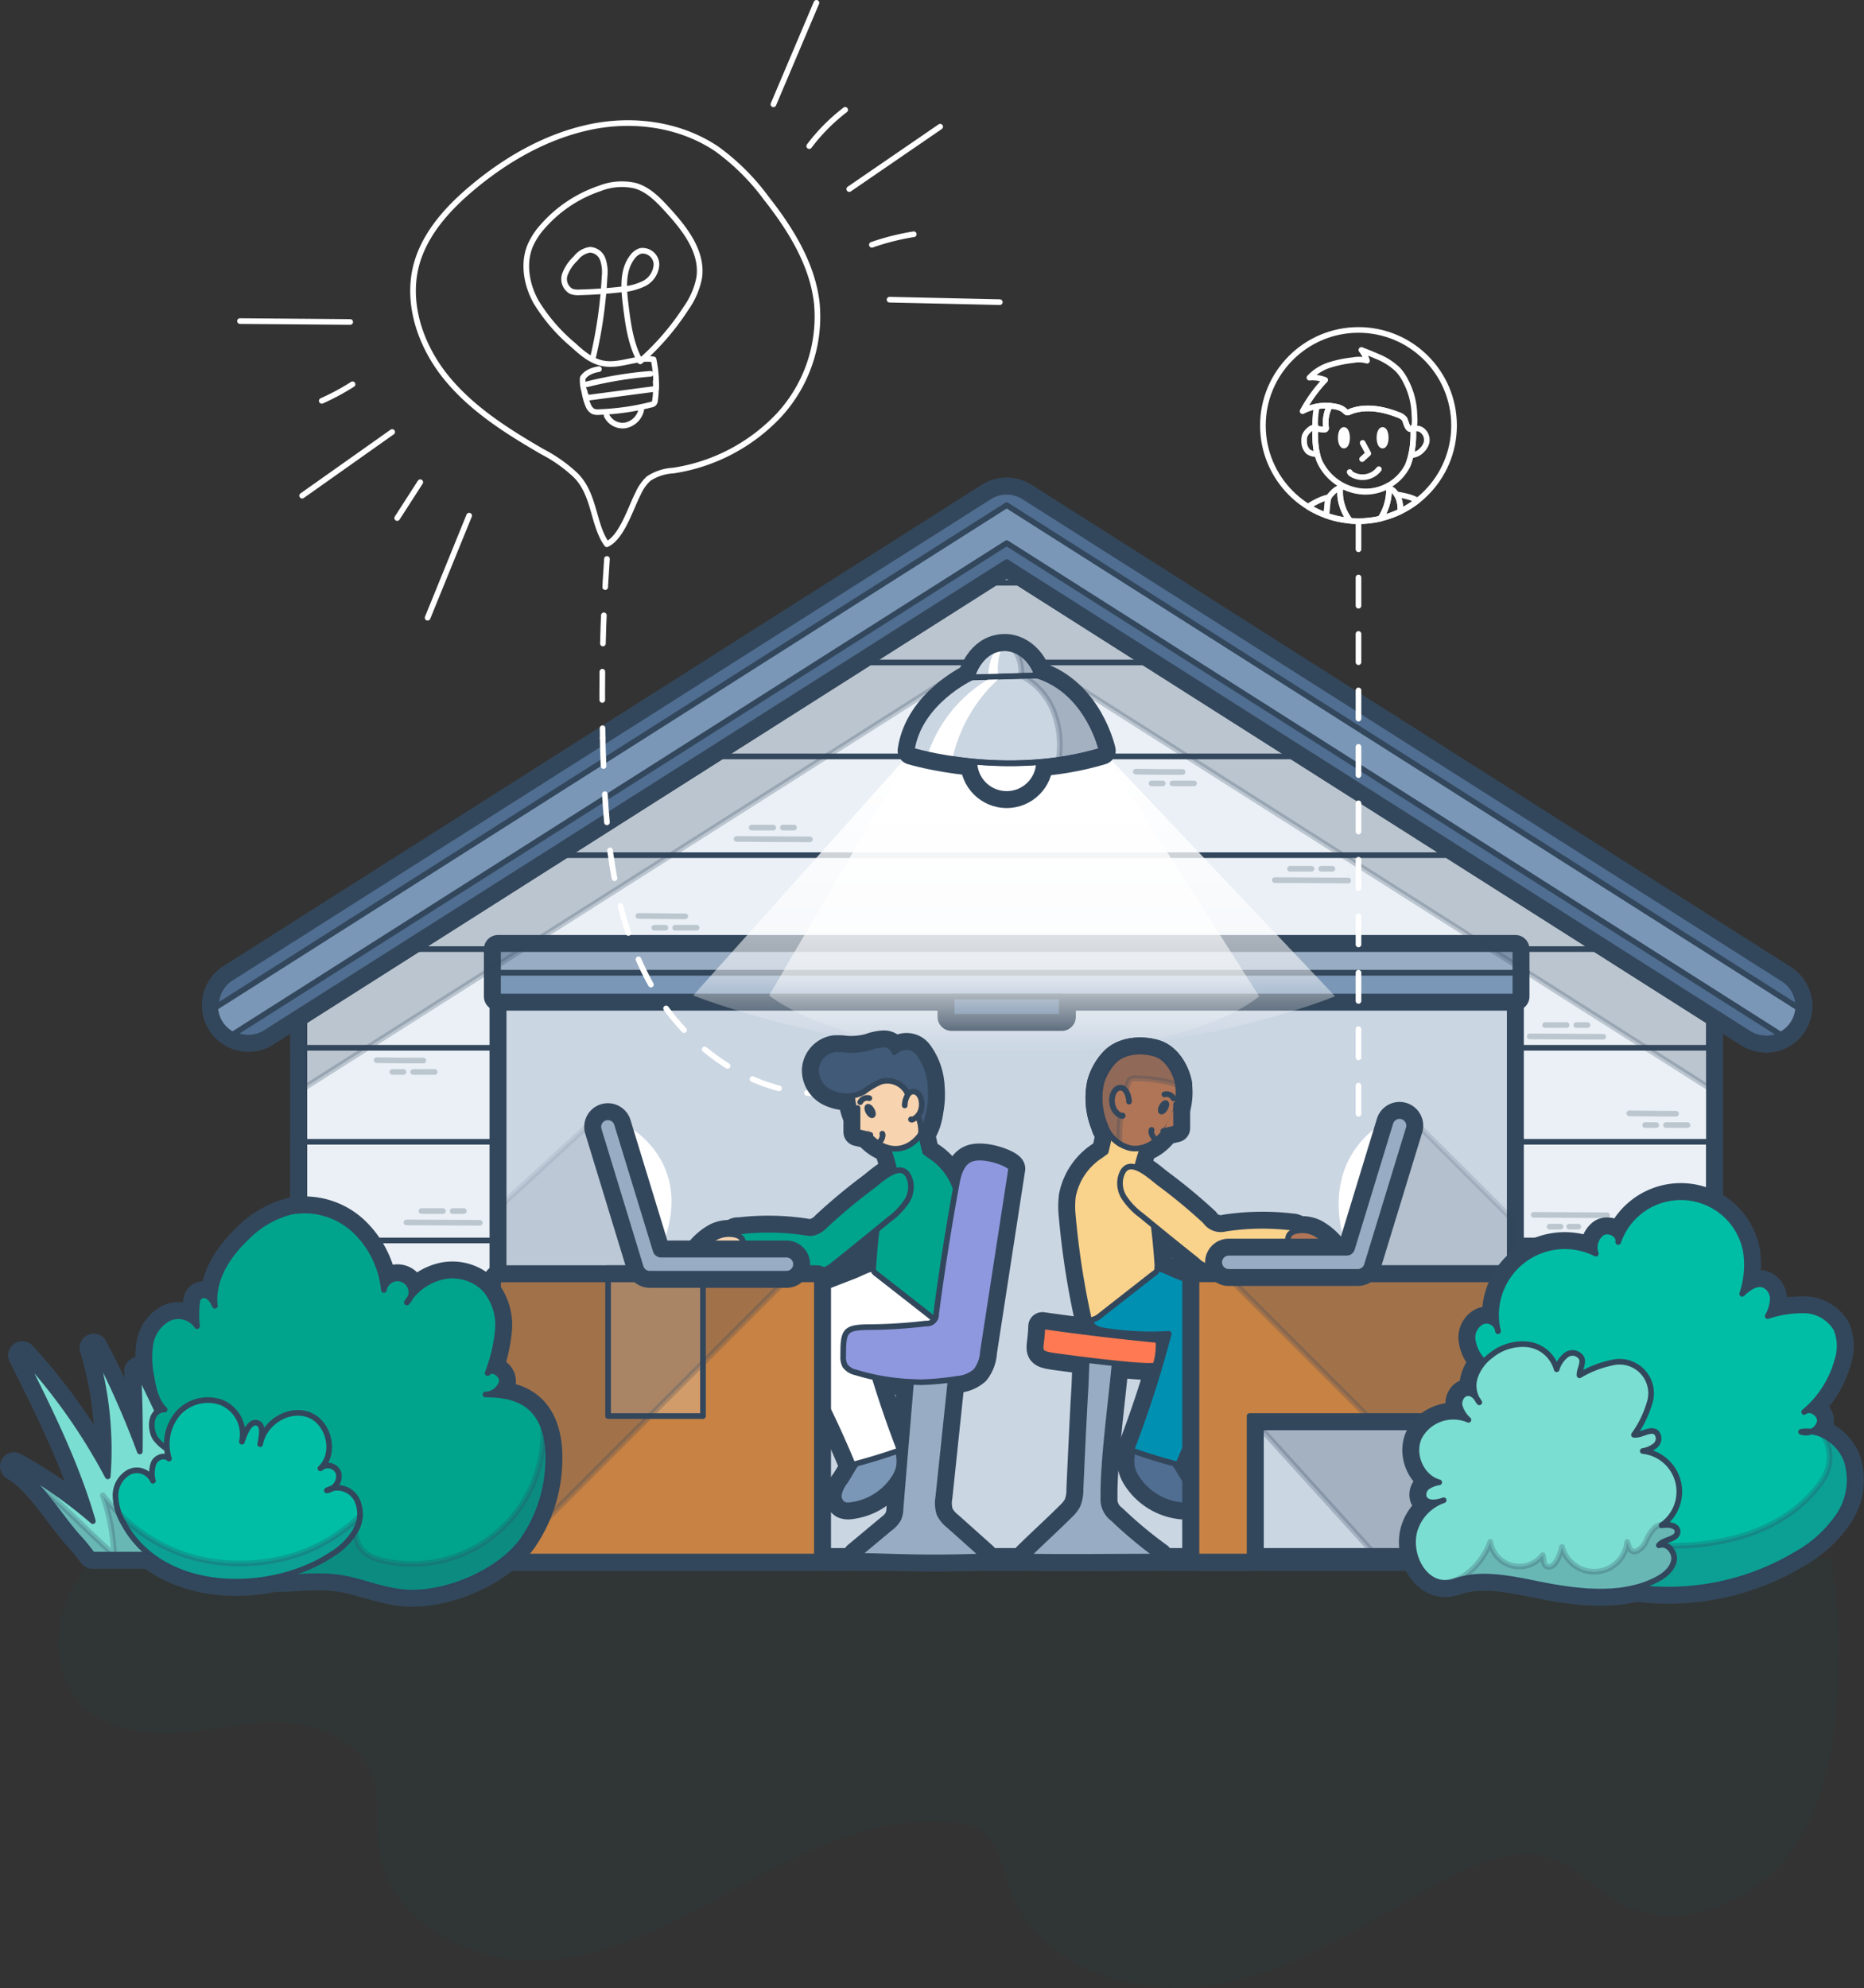 <svg xmlns="http://www.w3.org/2000/svg" xmlns:xlink="http://www.w3.org/1999/xlink" viewBox="0 0 330.2 352.15"><rect x="0" y="0" width="330.2" height="352.15" fill="#333333" stroke="none"/><defs><style>.cls-1{fill:#005b4c;opacity:0.07;}.cls-10,.cls-15,.cls-16,.cls-17,.cls-2,.cls-5{fill:none;}.cls-12,.cls-13,.cls-18,.cls-19,.cls-2,.cls-20,.cls-21,.cls-22,.cls-23,.cls-24,.cls-25,.cls-26,.cls-27,.cls-28,.cls-29,.cls-3,.cls-30,.cls-31,.cls-32,.cls-4,.cls-5,.cls-6,.cls-7,.cls-8,.cls-9{stroke:#33475c;}.cls-10,.cls-12,.cls-13,.cls-16,.cls-17,.cls-18,.cls-19,.cls-2,.cls-20,.cls-21,.cls-22,.cls-23,.cls-24,.cls-25,.cls-26,.cls-27,.cls-28,.cls-29,.cls-3,.cls-30,.cls-31,.cls-32,.cls-33,.cls-4,.cls-5,.cls-6,.cls-7,.cls-8,.cls-9{stroke-linecap:round;stroke-linejoin:round;}.cls-2{stroke-width:5px;}.cls-3{fill:#eaf0f6;}.cls-13,.cls-4{fill:#cbd6e3;}.cls-25,.cls-4{stroke-width:3px;}.cls-25,.cls-6{fill:#98acc3;}.cls-7{fill:#7b97b7;}.cls-8{fill:#506e91;}.cls-24,.cls-32,.cls-9{fill:#33475c;}.cls-9{opacity:0.25;}.cls-10{stroke:#bcc6cf;}.cls-11{fill:url(#linear-gradient);}.cls-12,.cls-14,.cls-33{fill:#fff;}.cls-16,.cls-17,.cls-33{stroke:#fff;}.cls-17{stroke-dasharray:5 5;}.cls-18{fill:#00a48d;}.cls-19{fill:#f7d3af;}.cls-20{fill:#8e98df;}.cls-21{fill:#415a77;}.cls-22{fill:#c78244;}.cls-23{fill:#d29b6a;}.cls-24{opacity:0.1;}.cls-26{fill:#7bded2;}.cls-27{fill:#00bea5;}.cls-28{fill:#ff7a53;}.cls-29{fill:#0091b2;}.cls-30{fill:#f9d28c;}.cls-31{fill:#b07557;}.cls-32{opacity:0.15;}</style><linearGradient id="linear-gradient" x1="179.65" y1="186.6" x2="179.65" y2="133.73" gradientUnits="userSpaceOnUse"><stop offset="0" stop-color="#fff" stop-opacity="0"/><stop offset="0.04" stop-color="#fff" stop-opacity="0.04"/><stop offset="0.09" stop-color="#fff" stop-opacity="0.14"/><stop offset="0.17" stop-color="#fff" stop-opacity="0.3"/><stop offset="0.25" stop-color="#fff" stop-opacity="0.5"/><stop offset="0.47" stop-color="#fff" stop-opacity="0.63"/><stop offset="0.95" stop-color="#fff" stop-opacity="0.96"/><stop offset="0.99" stop-color="#fff"/></linearGradient></defs><title>Asset 4</title><g id="Layer_2" data-name="Layer 2"><g id="Artwork"><path id="Garage_Shadow" data-name="Garage Shadow" class="cls-1" d="M275.67,329.44c4.1,1.64,7.09,5.22,10.9,7.45,10.31,6,24.37.3,31.14-9.55s7.91-22.44,8-34.39A87.49,87.49,0,0,0,324.34,276h-308a31.23,31.23,0,0,0-4.79,8.09c-1.93,5.67-1.69,12.45,2.14,17.05,4.13,4.95,11.26,6.2,17.69,5.79s12.79-2.14,19.23-1.78S63.92,308.71,66,314.8c1.34,3.84.52,8.07,1,12.11,1.46,12.89,15.89,21,28.84,20.36s24.67-7.4,36.05-13.61,23.8-12.17,36.7-10.89a10.9,10.9,0,0,1,5.28,1.61c3.11,2.17,3.68,6.43,4.92,10,4.79,13.86,22.13,19.71,36.59,17.18s27-11.11,39.84-18.17C261.53,330,269,326.77,275.67,329.44Z"/><polygon class="cls-2" points="302.73 275.7 53.92 275.7 53.92 171.47 177.65 92.79 302.73 172.14 302.73 275.7"/><rect class="cls-2" x="88.22" y="168.11" width="180.22" height="107.59"/><polygon class="cls-2" points="216.98 117.34 142.35 117.34 164.09 103.22 193.8 103.22 216.98 117.34"/><polygon class="cls-2" points="272.36 151.47 84.29 151.47 112.88 133.98 244.34 133.98 272.36 151.47"/><rect class="cls-2" x="53.92" y="168.11" width="34.3" height="17.48"/><rect class="cls-2" x="268.44" y="202.24" width="34.3" height="17.48"/><rect class="cls-2" x="268.44" y="236.36" width="34.3" height="17.48"/><polygon class="cls-2" points="303.18 276.04 268.5 276.04 268.44 270.49 303.12 270.49 303.18 276.04"/><rect class="cls-2" x="268.44" y="168.11" width="34.3" height="17.48"/><rect class="cls-2" x="53.92" y="202.24" width="34.3" height="17.48"/><rect class="cls-2" x="53.92" y="236.36" width="34.3" height="17.48"/><polygon class="cls-2" points="88.22 276.04 53.98 276.04 53.92 270.49 88.15 270.49 88.22 276.04"/><polygon class="cls-3" points="302.73 275.7 53.92 275.7 53.92 171.47 177.65 92.79 302.73 172.14 302.73 275.7"/><rect class="cls-4" x="88.22" y="168.11" width="180.22" height="107.59"/><polygon class="cls-5" points="216.98 117.34 142.35 117.34 164.09 103.22 193.8 103.22 216.98 117.34"/><polygon class="cls-5" points="272.36 151.47 84.29 151.47 112.88 133.98 244.34 133.98 272.36 151.47"/><rect class="cls-5" x="53.92" y="168.11" width="34.3" height="17.48"/><rect class="cls-5" x="268.44" y="202.24" width="34.3" height="17.48"/><rect class="cls-5" x="268.44" y="236.36" width="34.3" height="17.48"/><polygon class="cls-5" points="303.18 276.04 268.5 276.04 268.44 270.49 303.12 270.49 303.18 276.04"/><rect class="cls-5" x="268.44" y="168.11" width="34.3" height="17.48"/><rect class="cls-5" x="53.92" y="202.24" width="34.3" height="17.48"/><rect class="cls-5" x="53.92" y="236.36" width="34.3" height="17.48"/><polygon class="cls-5" points="88.22 276.04 53.98 276.04 53.92 270.49 88.15 270.49 88.22 276.04"/><rect class="cls-2" x="88.22" y="168.11" width="180.22" height="4.2"/><rect class="cls-2" x="88.22" y="172.31" width="180.22" height="4.2"/><rect class="cls-2" x="168.58" y="176.51" width="19.5" height="3.59"/><rect class="cls-6" x="88.22" y="168.11" width="180.22" height="4.2"/><rect class="cls-7" x="88.22" y="172.31" width="180.22" height="4.2"/><rect class="cls-8" x="168.58" y="176.51" width="19.5" height="3.59"/><polygon id="Garage_Roof_Beam" data-name="Garage Roof Beam" class="cls-9" points="53.92 171.47 53.92 192.68 178.33 113.69 302.73 192.68 302.73 172.14 177.65 92.79 53.92 171.47"/><path class="cls-2" d="M312.81,183.91a5.62,5.62,0,0,1-3.05-.89L178.33,99.56,46.9,183a5.72,5.72,0,0,1-6.13-9.65L175.26,88a5.71,5.71,0,0,1,6.13,0l134.49,85.4a5.71,5.71,0,0,1-3.07,10.54Z"/><path class="cls-2" d="M312.81,183.91a5.62,5.62,0,0,1-3.05-.89L178.33,99.56,46.9,183a5.72,5.72,0,0,1-6.13-9.65L175.26,88a5.71,5.71,0,0,1,6.13,0l134.49,85.4a5.71,5.71,0,0,1-3.07,10.54Z"/><path class="cls-8" d="M312.81,183.91a5.62,5.62,0,0,1-3.05-.89L178.33,99.56,46.9,183a5.72,5.72,0,0,1-6.13-9.65L175.26,88a5.71,5.71,0,0,1,6.13,0l134.49,85.4a5.71,5.71,0,0,1-3.07,10.54Z"/><path class="cls-8" d="M312.81,183.91a5.62,5.62,0,0,1-3.05-.89L178.33,99.56,46.9,183a5.72,5.72,0,0,1-6.13-9.65L175.26,88a5.71,5.71,0,0,1,6.13,0l134.49,85.4a5.71,5.71,0,0,1-3.07,10.54Z"/><path id="Garage_Roof_Beam-2" data-name="Garage Roof Beam" class="cls-7" d="M178.33,89.48l-140.2,89a5.7,5.7,0,0,0,3.08,4.77L178.33,96.2l137.11,87.07a5.68,5.68,0,0,0,3.09-4.77Z"/><g id="Garage_Chip" data-name="Garage Chip"><path class="cls-10" d="M130.47,148.6l13,.07"/><path class="cls-10" d="M133.16,146.59l3.81,0"/><path class="cls-10" d="M138.87,146.59c1.9,0-2.54,0,1.79,0"/></g><g id="Garage_Chip-2" data-name="Garage Chip"><path class="cls-10" d="M225.83,155.89l13,.07"/><path class="cls-10" d="M228.52,153.88l3.81,0"/><path class="cls-10" d="M234.23,153.88c1.91,0-2.54,0,1.79,0"/></g><g id="Garage_Chip-3" data-name="Garage Chip"><path class="cls-10" d="M209.49,136.74c-4.34,0-4,0-8.29-.06"/><path class="cls-10" d="M211.51,138.76l-3.81,0"/><path class="cls-10" d="M205.8,138.76c-1.91,0,2.54,0-1.8,0"/></g><g id="Garage_Lamp_Light" data-name="Garage Lamp Light"><path id="Garage_Lamp_Outer_Light" data-name="Garage Lamp Outer Light" class="cls-11" d="M195.25,132.92l41.25,43.54s-24.22,10.14-58.17,10.14c-29.76,0-55.53-10.28-55.53-10.28l38.83-43.4"/><path id="Garage_Lamp_Inner_Light" data-name="Garage Lamp Inner Light" class="cls-11" d="M195.25,132.92l27.8,43.54s-10.77,10.14-44.72,10.14c-29.76,0-42.08-10.28-42.08-10.28l25.38-43.4"/></g><g id="Garage_Lamp" data-name="Garage Lamp"><circle class="cls-2" cx="178.33" cy="134.91" r="5.72"/><path class="cls-2" d="M177.74,114.8c2.71-.16,5.17,2.06,6,4.83-2,.48-11.59.34-11.59.34S173.42,115,177.74,114.8Z"/><path class="cls-2" d="M172.14,120s-9.39,4.32-10.63,12.95c0,0,16.65,5.1,33.63,0,0,0-2.26-10.39-11.41-13.29Z"/><circle class="cls-12" cx="178.33" cy="134.91" r="5.72"/><path class="cls-13" d="M177.74,114.8c2.71-.16,5.17,2.06,6,4.83-2,.48-11.59.34-11.59.34S173.42,115,177.74,114.8Z"/><path class="cls-13" d="M172.14,120s-9.39,4.32-10.63,12.95c0,0,16.65,5.1,33.63,0,0,0-2.26-10.39-11.41-13.29Z"/><path class="cls-14" d="M176.76,118.25a11.38,11.38,0,0,1,.26-2.1c.07-.32.33-.86.46-1.32a5.42,5.42,0,0,0-1,.2c-.11.15-.21.29-.28.41a6.6,6.6,0,0,0-.86,2.15,12.12,12.12,0,0,0-.3,2.4h.29a2.07,2.07,0,0,1-.71.6,24.8,24.8,0,0,0-10.27,13c1.15.26,2.63.54,4.37.8a27.2,27.2,0,0,1,8.67-14.6h-.53A10.39,10.39,0,0,1,176.76,118.25Z"/><line class="cls-13" x1="183.73" y1="119.63" x2="172.14" y2="119.97"/><path class="cls-5" d="M172.14,120s1.28-4.93,5.6-5.17c2.71-.16,5.17,2.06,6,4.83"/><path class="cls-5" d="M161.51,132.92s16.65,5.1,33.63,0"/></g><g id="Garage_Chip-4" data-name="Garage Chip"><path class="cls-10" d="M75,187.85c-4.33,0-3.95,0-8.29-.07"/><path class="cls-10" d="M77,189.87l-3.81,0"/><path class="cls-10" d="M71.3,189.87c-1.9,0,2.54,0-1.79,0"/></g><g id="Garage_Chip-5" data-name="Garage Chip"><path class="cls-10" d="M72,216.52l13,.07"/><path class="cls-10" d="M74.66,214.51l3.8,0"/><path class="cls-10" d="M80.36,214.51c1.91,0-2.54,0,1.8,0"/></g><g id="Garage_Chip-6" data-name="Garage Chip"><path class="cls-10" d="M121.39,162.3c-4.33,0-4-.05-8.29-.07"/><path class="cls-10" d="M123.41,164.32l-3.81,0"/><path class="cls-10" d="M117.7,164.32c-1.9,0,2.54,0-1.79,0"/></g><g id="Garage_Chip-7" data-name="Garage Chip"><path class="cls-10" d="M271,183.57l13,.07"/><path class="cls-10" d="M273.71,181.56l3.81,0"/><path class="cls-10" d="M279.41,181.56c1.91,0-2.54,0,1.8,0"/></g><g id="Garage_Chip-8" data-name="Garage Chip"><path class="cls-10" d="M296.91,197.27c-4.33,0-4-.05-8.29-.07"/><path class="cls-10" d="M298.93,199.28l-3.81,0"/><path class="cls-10" d="M293.22,199.28c-1.91,0,2.54,0-1.79,0"/></g><g id="Garage_Chip-9" data-name="Garage Chip"><path class="cls-10" d="M284.69,215.25l-13-.07"/><path class="cls-10" d="M279.31,217.27c-4.34,0,3.21,0-1.12,0"/><path class="cls-10" d="M276.29,217.27c-1.91,0,2.54,0-1.79,0"/></g><path id="Garage_Lamp_Shadow" data-name="Garage Lamp Shadow" class="cls-9" d="M195.14,132.92s-2.26-10.39-11.41-13.29a6.87,6.87,0,0,0-4.13-4.56,4.75,4.75,0,0,1,.74,1.14,7,7,0,0,1,.55,3.43,12.27,12.27,0,0,1,5.79,6.47,16.61,16.61,0,0,1,.86,8.47A52.37,52.37,0,0,0,195.14,132.92Z"/><path class="cls-15" d="M27.93,249.57a13.25,13.25,0,0,1-.29-5.42,5.81,5.81,0,0,1,3.11-4.25,3.75,3.75,0,0,1,4.75,1.46c.59-.89-.72-2.27,0-3.08.48-.56,1.41-.22,1.91.3S38.32,239.8,39,240a19.88,19.88,0,0,1,1.69-7.93c.84-1.88,2.28-3.83,4.34-3.94s3.77,1.75,5.06,3.45L50,226.71c0-.7,0-1.53.63-1.9.94-.58,2,.57,2.5,1.56-.53-2.53,1.6-5.13,4.14-5.63a7.88,7.88,0,0,1,7,2.6A18.29,18.29,0,0,1,68,230.12a41,41,0,0,0-.7-15.33c-.79-3-2.32-6.23-5.23-7.39-2.15-.85-4.56-.41-6.82,0a42.2,42.2,0,0,0-7.53,2A37.34,37.34,0,0,0,41,213.2C36.86,216,32.77,219,29.6,222.83s-5.38,8.71-5.23,13.71"/><path class="cls-15" d="M24.12,244.24a.21.21,0,0,0,.35.18"/><g id="Startup_Light_Bulb_Idea" data-name="Startup Light Bulb Idea"><path class="cls-16" d="M102,84.2A26.15,26.15,0,0,0,96.07,80c-6.16-3.57-12.32-7.45-16.86-12.94S72,54.16,73.67,47.25c1.42-5.72,5.61-10.34,10.14-14.11,6-5,13-9,20.67-10.63s16-.51,22.52,3.89a40.09,40.09,0,0,1,8.7,8.65c4.33,5.51,8.23,11.73,9,18.69A25.75,25.75,0,0,1,138,73.53a32.32,32.32,0,0,1-18.73,9.82,8.83,8.83,0,0,0-4.35,1.41,7.88,7.88,0,0,0-1.87,2.64c-1.36,2.63-2.87,7.73-5.55,9C105,92.92,105.43,87.67,102,84.2Z"/><line class="cls-16" x1="62.04" y1="57.03" x2="42.51" y2="56.87"/><line class="cls-16" x1="83.11" y1="91.33" x2="75.75" y2="109.42"/><line class="cls-16" x1="69.47" y1="76.52" x2="53.52" y2="87.8"/><line class="cls-16" x1="157.58" y1="53.08" x2="177.11" y2="53.52"/><line class="cls-16" x1="137.01" y1="18.48" x2="144.63" y2="0.5"/><line class="cls-16" x1="150.44" y1="33.49" x2="166.55" y2="22.44"/><path class="cls-17" d="M107.52,99q-1.11,15.84-.75,31.73"/><path class="cls-16" d="M57,71a41.38,41.38,0,0,0,5.45-2.93"/><path class="cls-16" d="M70.36,91.76l4.09-6.35"/><path class="cls-16" d="M154.45,43.36a43.12,43.12,0,0,1,7.42-1.87"/><path class="cls-16" d="M143.35,25.88a33.39,33.39,0,0,1,6.37-6.42"/><path class="cls-16" d="M105.1,63.11a80.45,80.45,0,0,0,2-14.15,7,7,0,0,0-.31-3,2.55,2.55,0,0,0-2.27-1.72A3.84,3.84,0,0,0,102,45.76a7.37,7.37,0,0,0-1.93,2.84,2.49,2.49,0,0,0,1.12,3,3.61,3.61,0,0,0,1.5.18q3.69-.09,7.35-.51a10.71,10.71,0,0,0,4.08-1.06,4,4,0,0,0,2.17-3.39,2.47,2.47,0,0,0-2.83-2.38A3,3,0,0,0,112,45.55c-1.77,2.33-1.52,5.56-1.16,8.46.42,3.45.9,7,2.57,10a45.3,45.3,0,0,0,8.14-9.44,13.84,13.84,0,0,0,2.32-5.43c.63-4.54-2.56-8.63-5.66-12-1.59-1.75-3.33-3.54-5.59-4.22a10.6,10.6,0,0,0-6.36.45,23.33,23.33,0,0,0-10,6.61,12.73,12.73,0,0,0-2.35,3.56c-1.29,3.16-.63,6.85,1,9.85a30.93,30.93,0,0,0,6.63,7.72c1.56,1.43,3.25,2.88,5.32,3.26,3,.55,6-1.2,8.92-.71a22.72,22.72,0,0,1,.45,5.2L104,70.47a6.36,6.36,0,0,1-.77-3.52s.56-1.2,2.87-1.57"/><path class="cls-16" d="M103.53,69.3a8.89,8.89,0,0,0,.67,2.5,2,2,0,0,0,.87,1.06,2.12,2.12,0,0,0,1,.13,43.54,43.54,0,0,0,9.3-1.32,1,1,0,0,0,.44-.19.91.91,0,0,0,.23-.58,15.24,15.24,0,0,0,.11-3.31"/><path class="cls-16" d="M107.46,73.59a3.13,3.13,0,0,0,3.35,1.75,3.58,3.58,0,0,0,2.77-2.68"/><path class="cls-16" d="M104,68.06a68,68,0,0,1,11.25-1.85"/></g><path class="cls-17" d="M106.77,130.68c0,1.65.08,3.3.14,4.94.5,13.66,2,27.78,8.85,39.58s20.52,20.64,33.92,18"/><path class="cls-2" d="M149.66,262.47a5.76,5.76,0,0,0-1,2,1.8,1.8,0,0,0,.75,2,2.25,2.25,0,0,0,1.26.12,10.73,10.73,0,0,0,7.7-4.77,5.65,5.65,0,0,0,.85-1.91,6.48,6.48,0,0,0,0-2.24A1.71,1.71,0,0,0,159,257c-.43-.73-1.52-.56-2.32-.28-1.26.42-3.12.69-4.14,1.54S150.53,261.23,149.66,262.47Z"/><path class="cls-2" d="M145.46,228.26c-1.89.72-3.92,1.55-5,3.28a6.19,6.19,0,0,0-.45,4.78,19.37,19.37,0,0,0,2.06,4.46,178.92,178.92,0,0,1,9,18.64q4.22-1.1,8.32-2.55a191.13,191.13,0,0,1-6.64-20.62,53.08,53.08,0,0,0,11.4-.56c.94-.15,2-.46,2.35-1.36s-.44-1.9-1.17-2.59a40.11,40.11,0,0,0-8.89-6.9c-1.55-.79-3.55.56-5.15,1.17Z"/><path class="cls-2" d="M169.68,212a11.1,11.1,0,0,0-5-7.33l-.8-.6a46.81,46.81,0,0,1-1.08-5.52c.06.62-5.87,1.38-6.18,2.63-.2.81.75,2.32,1,3.09s.52,1.73.73,2.61a5.83,5.83,0,0,0-.68.72,9.55,9.55,0,0,0-1.56,4.45,123.22,123.22,0,0,0-1.41,12.42,1.45,1.45,0,0,0,0,.51,1.43,1.43,0,0,0,.56.66l9.39,7.35a3.61,3.61,0,0,0,1.56.84.64.64,0,0,0,.41-.05.73.73,0,0,0,.25-.49,144.82,144.82,0,0,0,2.74-17.81A16.2,16.2,0,0,0,169.68,212Z"/><path class="cls-2" d="M146.25,217a4.54,4.54,0,0,1-2.32,1.4,4.94,4.94,0,0,1-1.27-.08,43.88,43.88,0,0,0-11.73-.19,1.22,1.22,0,0,0-1.37,1.46v4.06a.49.49,0,0,0,.12.39.51.51,0,0,0,.24.07q7.19.81,14.42,1a5.31,5.31,0,0,0,1.64-.14,5.45,5.45,0,0,0,1.78-1.08q4.93-3.93,9.8-7.94a12.6,12.6,0,0,0,3.09-3.22,4.71,4.71,0,0,0,.64-3.38c-1.05-4.43-5-.6-6.87.85Q150.17,213.37,146.25,217Z"/><path class="cls-2" d="M126.81,219.15a10.11,10.11,0,0,0-3.63,3.52,33.55,33.55,0,0,0,6.92.75,1.87,1.87,0,0,0,1.07-.22c.58-.37.6-1.19.57-1.88-.09-1.5,0-2.26-1.6-2.63A5.07,5.07,0,0,0,126.81,219.15Z"/><path class="cls-2" d="M168.44,244c-1.63.28-4.46-2.41-5.7-1.55-1.85,1.27-.79-4.21-1-1.94-.48,6.05-1.73,20.64-2.21,26.69a4.91,4.91,0,0,1-.34,1.75,5.09,5.09,0,0,1-1.55,1.75l-5.84,4.87c7.51.13,11.84.5,22.42.11l-6.07-5.43a6.16,6.16,0,0,1-1.73-2.08,6.32,6.32,0,0,1-.2-3.06Z"/><path class="cls-2" d="M161.52,244.77a39,39,0,0,1-9.88-1.67,3.24,3.24,0,0,1-1.92-1.16,3.18,3.18,0,0,1-.35-1.73c0-4.44.21-5.08,4.43-5.14a89.76,89.76,0,0,0,10.23-.64,1.64,1.64,0,0,0,1.81-1.76q1.51-11.5,3.61-22.92c.32-1.74.85-3.74,2.48-4.43,2.33-1,7.46,1,7.18,1.75l-5,32.41a6,6,0,0,1-1.26,3.4,5.59,5.59,0,0,1-3.17,1.33,50.83,50.83,0,0,1-6.57.62Z"/><path class="cls-2" d="M156.12,186.48c-2.68.1-4.45,3-5,5.23a10.6,10.6,0,0,0,1,6.72c1.33,2.84,4.11,5.45,7.21,5,2.34-.36,4.13-2.42,4.85-4.67a9.55,9.55,0,0,0-1.1-8.07C161.56,188.33,158.93,186.38,156.12,186.48Z"/><ellipse class="cls-2" cx="154.13" cy="196.8" rx="0.34" ry="0.85" transform="translate(-76.37 100.07) rotate(-29.17)"/><path class="cls-2" d="M151.91,196.26c0,1.1,0,3.14,0,4.24l2.27.51"/><path class="cls-2" d="M156.3,200.8a.51.51,0,0,1,.06.27,1.84,1.84,0,0,1-.49,1.15,1.68,1.68,0,0,1-.29.24"/><path class="cls-2" d="M154,194.52a1.38,1.38,0,0,0-1.61.7"/><path class="cls-2" d="M164.84,192.53a10.83,10.83,0,0,0-2.15-6.05l0,0a2.68,2.68,0,0,0-1.82-1,3.05,3.05,0,0,0-2.44.91,1.92,1.92,0,0,0-1.87-1.37,7.93,7.93,0,0,0-2.44.51,12.17,12.17,0,0,1-4.37.42,10.46,10.46,0,0,0-1.85-.08,3.9,3.9,0,0,0-3.35,3.64,4.34,4.34,0,0,0,2.87,4.13,6.47,6.47,0,0,0,5.59-.25,15,15,0,0,1,2.94-1.76,4,4,0,0,1,4.65,1.72c.67,1.36,1.3,2.75,1.88,4.15a5.94,5.94,0,0,1,.62,3.6A15.57,15.57,0,0,0,164.84,192.53Z"/><path class="cls-2" d="M160.27,195.8a3.7,3.7,0,0,1,.44-1.69,1.52,1.52,0,0,1,.67-.7,1.18,1.18,0,0,1,1.24.29,2.21,2.21,0,0,1,.59,1.19,3.43,3.43,0,0,1-.19,2.05,2.55,2.55,0,0,1-1.48,1.4c-.08,0-.21-.05-.14-.09"/><path class="cls-7" d="M149.66,262.47a5.76,5.76,0,0,0-1,2,1.8,1.8,0,0,0,.75,2,2.25,2.25,0,0,0,1.26.12,10.73,10.73,0,0,0,7.7-4.77,5.65,5.65,0,0,0,.85-1.91,6.48,6.48,0,0,0,0-2.24A1.71,1.71,0,0,0,159,257c-.43-.73-1.52-.56-2.32-.28-1.26.42-3.12.69-4.14,1.54S150.53,261.23,149.66,262.47Z"/><path class="cls-12" d="M145.46,228.26c-1.89.72-3.92,1.55-5,3.28a6.19,6.19,0,0,0-.45,4.78,19.37,19.37,0,0,0,2.06,4.46,178.92,178.92,0,0,1,9,18.64q4.22-1.1,8.32-2.55a191.13,191.13,0,0,1-6.64-20.62,53.08,53.08,0,0,0,11.4-.56c.94-.15,2-.46,2.35-1.36s-.44-1.9-1.17-2.59a40.11,40.11,0,0,0-8.89-6.9c-1.55-.79-3.55.56-5.15,1.17Z"/><path class="cls-18" d="M169.68,212a11.1,11.1,0,0,0-5-7.33l-.8-.6a46.81,46.81,0,0,1-1.08-5.52c.06.62-5.87,1.38-6.18,2.63-.2.81.75,2.32,1,3.09s.52,1.73.73,2.61a5.83,5.83,0,0,0-.68.72,9.55,9.55,0,0,0-1.56,4.45,123.22,123.22,0,0,0-1.41,12.42,1.45,1.45,0,0,0,0,.51,1.43,1.43,0,0,0,.56.66l9.39,7.35a3.61,3.61,0,0,0,1.56.84.64.64,0,0,0,.41-.05.73.73,0,0,0,.25-.49,144.82,144.82,0,0,0,2.74-17.81A16.2,16.2,0,0,0,169.68,212Z"/><path class="cls-18" d="M146.25,217a4.54,4.54,0,0,1-2.32,1.4,4.94,4.94,0,0,1-1.27-.08,43.88,43.88,0,0,0-11.73-.19,1.22,1.22,0,0,0-1.37,1.46v4.06a.49.49,0,0,0,.12.39.51.51,0,0,0,.24.07q7.19.81,14.42,1a5.31,5.31,0,0,0,1.64-.14,5.45,5.45,0,0,0,1.78-1.08q4.93-3.93,9.8-7.94a12.6,12.6,0,0,0,3.09-3.22,4.71,4.71,0,0,0,.64-3.38c-1.05-4.43-5-.6-6.87.85Q150.17,213.37,146.25,217Z"/><path class="cls-19" d="M126.81,219.15a10.11,10.11,0,0,0-3.63,3.52,33.55,33.55,0,0,0,6.92.75,1.87,1.87,0,0,0,1.07-.22c.58-.37.6-1.19.57-1.88-.09-1.5,0-2.26-1.6-2.63A5.07,5.07,0,0,0,126.81,219.15Z"/><path class="cls-6" d="M168.44,244c-1.63.28-4.46-2.41-5.7-1.55-1.85,1.27-.79-4.21-1-1.94-.48,6.05-1.73,20.64-2.21,26.69a4.91,4.91,0,0,1-.34,1.75,5.09,5.09,0,0,1-1.55,1.75l-5.84,4.87c7.51.13,11.84.5,22.42.11l-6.07-5.43a6.16,6.16,0,0,1-1.73-2.08,6.32,6.32,0,0,1-.2-3.06Z"/><path class="cls-20" d="M161.52,244.77a39,39,0,0,1-9.88-1.67,3.24,3.24,0,0,1-1.92-1.16,3.18,3.18,0,0,1-.35-1.73c0-4.44.21-5.08,4.43-5.14a89.76,89.76,0,0,0,10.23-.64,1.64,1.64,0,0,0,1.81-1.76q1.51-11.5,3.61-22.92c.32-1.74.85-3.74,2.48-4.43,2.33-1,7.46,1,7.18,1.75l-5,32.41a6,6,0,0,1-1.26,3.4,5.59,5.59,0,0,1-3.17,1.33,50.83,50.83,0,0,1-6.57.62Z"/><path class="cls-19" d="M156.12,186.48c-2.68.1-4.45,3-5,5.23a10.6,10.6,0,0,0,1,6.72c1.33,2.84,4.11,5.45,7.21,5,2.34-.36,4.13-2.42,4.85-4.67a9.55,9.55,0,0,0-1.1-8.07C161.56,188.33,158.93,186.38,156.12,186.48Z"/><ellipse class="cls-5" cx="154.13" cy="196.8" rx="0.34" ry="0.85" transform="translate(-76.37 100.07) rotate(-29.17)"/><path class="cls-19" d="M151.91,196.26c0,1.1,0,3.14,0,4.24l2.27.51"/><path class="cls-5" d="M156.3,200.8a.51.51,0,0,1,.06.27,1.84,1.84,0,0,1-.49,1.15,1.68,1.68,0,0,1-.29.24"/><path class="cls-5" d="M154,194.52a1.38,1.38,0,0,0-1.61.7"/><path class="cls-21" d="M164.84,192.53a10.83,10.83,0,0,0-2.15-6.05l0,0a2.68,2.68,0,0,0-1.82-1,3.05,3.05,0,0,0-2.44.91,1.92,1.92,0,0,0-1.87-1.37,7.93,7.93,0,0,0-2.44.51,12.17,12.17,0,0,1-4.37.42,10.46,10.46,0,0,0-1.85-.08,3.9,3.9,0,0,0-3.35,3.64,4.34,4.34,0,0,0,2.87,4.13,6.47,6.47,0,0,0,5.59-.25,15,15,0,0,1,2.94-1.76,4,4,0,0,1,4.65,1.72c.67,1.36,1.3,2.75,1.88,4.15a5.94,5.94,0,0,1,.62,3.6A15.57,15.57,0,0,0,164.84,192.53Z"/><path class="cls-19" d="M160.27,195.8a3.7,3.7,0,0,1,.44-1.69,1.52,1.52,0,0,1,.67-.7,1.18,1.18,0,0,1,1.24.29,2.21,2.21,0,0,1,.59,1.19,3.43,3.43,0,0,1-.19,2.05,2.55,2.55,0,0,1-1.48,1.4c-.08,0-.21-.05-.14-.09"/><rect class="cls-2" x="88.22" y="226.61" width="56.49" height="49.09"/><rect class="cls-2" x="107.72" y="226.61" width="16.81" height="24.21"/><rect class="cls-22" x="88.22" y="226.61" width="56.49" height="49.09"/><rect class="cls-23" x="107.72" y="226.61" width="16.81" height="24.21"/><polygon id="Garage_Desk_1_Shadow" data-name="Garage Desk 1 Shadow" class="cls-9" points="88.22 226.61 88.22 275.7 90.23 275.7 139.32 226.61 88.22 226.61"/><path id="Garage_Shadow-2" data-name="Garage Shadow" class="cls-24" d="M115.11,226.61a2.69,2.69,0,0,1-2.57-1.9l-7.39-24.21a2.67,2.67,0,0,1,.84-2.84L88.22,214v12.62Z"/><path id="Garage_Laptop_1_Screen" data-name="Garage Laptop 1 Screen" class="cls-14" d="M110.29,198.93s13.47,6.24,6.82,22.3Z"/><path id="Garage_Laptop_1" data-name="Garage Laptop 1" class="cls-25" d="M139.32,226.61H115.11a2.69,2.69,0,0,1-2.57-1.9l-7.39-24.21a2.69,2.69,0,1,1,5.14-1.57l6.82,22.3h22.21a2.69,2.69,0,1,1,0,5.38Z"/><g id="Garage_Shrub_Left" data-name="Garage Shrub Left"><path class="cls-2" d="M37.23,271.67a26.15,26.15,0,0,0-2.86-8.18L24.5,242.85q.36,7.11.27,14.24a153.61,153.61,0,0,0-8.17-18.36,62.66,62.66,0,0,1,2.49,22.78A103.2,103.2,0,0,0,3.94,240.06c4.77,9.53,9.57,19.12,12.51,29.37a82.42,82.42,0,0,0-13.95-9.7c4.23,2.33,8.19,9.18,11.52,12.74.75.8,1.54,1.82,2.36,2.9H37A10.73,10.73,0,0,0,37.23,271.67Z"/><path class="cls-2" d="M27.38,254.51c-.9-1.8-.69-4.79,1.79-4.84-1.51-1.49-2-3.71-2.34-5.81a16.38,16.38,0,0,1-.19-5.75,6.32,6.32,0,0,1,3.2-4.57,4,4,0,0,1,5.07,1.36,17.74,17.74,0,0,1,0-4.12,1.78,1.78,0,0,1,.34-1,1.33,1.33,0,0,1,1.73-.05,3.78,3.78,0,0,1,1.08,1.55c-.54-4.54,2.23-8.86,5.54-12a17,17,0,0,1,7.92-4.64,13.06,13.06,0,0,1,11.23,3.2A16.83,16.83,0,0,1,68,228.48a2.45,2.45,0,1,1,4.07,2.22,10.15,10.15,0,0,1,6.39-4.58,8.12,8.12,0,0,1,7.41,2.19,9.77,9.77,0,0,1,2.32,7.28,28.79,28.79,0,0,1-1.81,7.62c.9-1,2.69.29,2.5,1.58A3.07,3.07,0,0,1,86,247c2.71,0,5.59.39,7.7,2.09,2.89,2.31,3.58,6.43,3.4,10.13a25.22,25.22,0,0,1-4.53,13.61c-4.15,5.69-13.49,9.63-20.52,9.23-3.33-.19-6.47-1.38-9.68-2.18-3.77-.94-7.11-.73-10.94-.47-4.52.3-8-.84-10.33-4.87-2.53-4.38-3.56-9.49-6.23-13.83-1.89-3.08-4.9-3.12-7-5.53A3.17,3.17,0,0,1,27.38,254.51Z"/><path class="cls-2" d="M21.87,269.75a10,10,0,0,1-1.41-4.82,4.72,4.72,0,0,1,2.41-4.18,3.12,3.12,0,0,1,4.22,1.54,5.24,5.24,0,0,1,.15-3.19c.49-1,1.92-1.51,2.69-.74a8.49,8.49,0,0,1,1.59-8,7.11,7.11,0,0,1,7.76-1.93,6.11,6.11,0,0,1,3.57,6.93c.48-1.38,1.33-3.75,2.73-3.32,1.23.38.74,2.5.51,3.76.65-3.8,5.08-6.58,8.67-5.18s4.82,6.89,2,9.47A2,2,0,0,1,60,261a2.57,2.57,0,0,1-2.1,3,3.89,3.89,0,0,1,5.18,1.4,5.84,5.84,0,0,1-.09,5.71,12.32,12.32,0,0,1-4.18,4.19C47.91,282.54,28.67,282.49,21.87,269.75Z"/><path class="cls-26" d="M37.23,271.67a26.15,26.15,0,0,0-2.86-8.18L24.5,242.85q.36,7.11.27,14.24a153.61,153.61,0,0,0-8.17-18.36,62.66,62.66,0,0,1,2.49,22.78A103.2,103.2,0,0,0,3.94,240.06c4.77,9.53,9.57,19.12,12.51,29.37a82.42,82.42,0,0,0-13.95-9.7c4.23,2.33,8.19,9.18,11.52,12.74.75.8,1.54,1.82,2.36,2.9H37A10.73,10.73,0,0,0,37.23,271.67Z"/><path class="cls-18" d="M27.38,254.51c-.9-1.8-.69-4.79,1.79-4.84-1.51-1.49-2-3.71-2.34-5.81a16.38,16.38,0,0,1-.19-5.75,6.32,6.32,0,0,1,3.2-4.57,4,4,0,0,1,5.07,1.36,17.74,17.74,0,0,1,0-4.12,1.78,1.78,0,0,1,.34-1,1.33,1.33,0,0,1,1.73-.05,3.78,3.78,0,0,1,1.08,1.55c-.54-4.54,2.23-8.86,5.54-12a17,17,0,0,1,7.92-4.64,13.06,13.06,0,0,1,11.23,3.2A16.83,16.83,0,0,1,68,228.48a2.45,2.45,0,1,1,4.07,2.22,10.15,10.15,0,0,1,6.39-4.58,8.12,8.12,0,0,1,7.41,2.19,9.77,9.77,0,0,1,2.32,7.28,28.79,28.79,0,0,1-1.81,7.62c.9-1,2.69.29,2.5,1.58A3.07,3.07,0,0,1,86,247c2.71,0,5.59.39,7.7,2.09,2.89,2.31,3.58,6.43,3.4,10.13a25.22,25.22,0,0,1-4.53,13.61c-4.15,5.69-13.49,9.63-20.52,9.23-3.33-.19-6.47-1.38-9.68-2.18-3.77-.94-7.11-.73-10.94-.47-4.52.3-8-.84-10.33-4.87-2.53-4.38-3.56-9.49-6.23-13.83-1.89-3.08-4.9-3.12-7-5.53A3.17,3.17,0,0,1,27.38,254.51Z"/><path class="cls-27" d="M21.87,269.75a10,10,0,0,1-1.41-4.82,4.72,4.72,0,0,1,2.41-4.18,3.12,3.12,0,0,1,4.22,1.54,5.24,5.24,0,0,1,.15-3.19c.49-1,1.92-1.51,2.69-.74a8.49,8.49,0,0,1,1.59-8,7.11,7.11,0,0,1,7.76-1.93,6.11,6.11,0,0,1,3.57,6.93c.48-1.38,1.33-3.75,2.73-3.32,1.23.38.74,2.5.51,3.76.65-3.8,5.08-6.58,8.67-5.18s4.82,6.89,2,9.47A2,2,0,0,1,60,261a2.57,2.57,0,0,1-2.1,3,3.89,3.89,0,0,1,5.18,1.4,5.84,5.84,0,0,1-.09,5.71,12.32,12.32,0,0,1-4.18,4.19C47.91,282.54,28.67,282.49,21.87,269.75Z"/><path class="cls-9" d="M96.22,252.66a23.25,23.25,0,0,1-27.94,23.87c-2-.41-4.16-1.29-4.88-3.19a5.34,5.34,0,0,1,.39-4.85c-6.36,6.23-14.71,8.93-23.59,8.36s-16.52-5-22-12a36.25,36.25,0,0,1,2,10.55c-4.95-4.41-11-10.72-16.24-14.85l-1.39-.79c4.23,2.33,8.19,9.18,11.52,12.74.75.8,1.54,1.82,2.36,2.9H26.57c5.87,4.66,14.44,5.7,22.14,4.05a17.8,17.8,0,0,0,2.74,0c3.83-.26,7.17-.47,10.94.47,3.21.8,6.35,2,9.68,2.18,7,.4,16.37-3.54,20.52-9.23a25.22,25.22,0,0,0,4.53-13.61A16.1,16.1,0,0,0,96.22,252.66Z"/></g><path class="cls-2" d="M192.53,240.07c.26-3.57.72-.2,5,.58-.55,6.46-2.17,18-2.07,24.6a4.29,4.29,0,0,0,1.73,3.76,75.84,75.84,0,0,0,8.05,6.7c-7.54,0-15.9.11-23.33,0,2.49-2.46,5-4.72,7.47-7.18a7.44,7.44,0,0,0,1.49-1.83,7.22,7.22,0,0,0,.54-2.92c.21-4.57.61-13.52.9-18.08C192.31,245.57,192.53,240.18,192.53,240.07Z"/><path class="cls-2" d="M184.66,234.91c7,1,13.51,1.77,20.55,2.46a12.2,12.2,0,0,1-.48,4.37c-.21.71-12.35-.86-13.6-1C182.53,239.52,184.5,240.56,184.66,234.91Z"/><path class="cls-2" d="M210.11,262.47a6,6,0,0,1,1,2,1.82,1.82,0,0,1-.76,2,2.24,2.24,0,0,1-1.26.12,10.75,10.75,0,0,1-7.7-4.77,5.86,5.86,0,0,1-.85-1.91,6.48,6.48,0,0,1,0-2.24,1.72,1.72,0,0,1,.19-.68c.42-.73,1.51-.56,2.31-.28,1.26.42,3.13.69,4.15,1.54S209.25,261.23,210.11,262.47Z"/><path class="cls-2" d="M214.32,228.26c1.88.72,3.91,1.55,5,3.28a6.19,6.19,0,0,1,.45,4.78,19.37,19.37,0,0,1-2.06,4.46,178.92,178.92,0,0,0-9,18.64q-4.22-1.1-8.32-2.55a193.43,193.43,0,0,0,6.65-20.62,53,53,0,0,1-11.4-.56c-.95-.15-2-.46-2.36-1.36s.45-1.9,1.17-2.59a40.11,40.11,0,0,1,8.89-6.9c1.55-.79,3.55.56,5.16,1.17Z"/><path class="cls-2" d="M205.05,224.42A120.41,120.41,0,0,0,203.63,212a9.33,9.33,0,0,0-1.56-4.45,5.83,5.83,0,0,0-.68-.72c.21-.88.45-1.75.73-2.61s1.2-2.28,1-3.09c-.31-1.25-6.24-2-6.18-2.63a46.78,46.78,0,0,1-1.07,5.52l-.81.6a11.14,11.14,0,0,0-5,7.33,15.58,15.58,0,0,0,0,3.48,142.91,142.91,0,0,0,2.73,17.81.73.73,0,0,0,.25.49.67.67,0,0,0,.42.05,3.63,3.63,0,0,0,1.55-.84l9.39-7.35a1.08,1.08,0,0,0,.6-1.17Z"/><path class="cls-2" d="M213.52,216.3a3.31,3.31,0,0,0,3.59,1.32,43.48,43.48,0,0,1,11.73-.18,1.6,1.6,0,0,1,1.17.5,1.65,1.65,0,0,1,.2,1V223a.49.49,0,0,1-.12.39.45.45,0,0,1-.24.07q-7.18.81-14.41,1a4.09,4.09,0,0,1-3.43-1.22q-4.94-3.93-9.8-7.94a12.48,12.48,0,0,1-3.09-3.23,4.67,4.67,0,0,1-.63-3.37c1-4.43,5-.6,6.87.85Q209.6,212.68,213.52,216.3Z"/><path class="cls-2" d="M233,218.48a10.11,10.11,0,0,1,3.63,3.52,32.8,32.8,0,0,1-6.92.74,2,2,0,0,1-1.07-.21c-.58-.37-.6-1.19-.56-1.88.08-1.5-.06-2.26,1.59-2.63A5,5,0,0,1,233,218.48Z"/><path class="cls-2" d="M208.6,191.71c-.44-2-1.91-4.53-4.13-5.1h0c-2.34-.67-5.34-.44-7.08,1.26a9.5,9.5,0,0,0-2.34,4.11,12.46,12.46,0,0,0,.81,7.54l0,.12,0,0h0a6.28,6.28,0,0,0,4.49,3.75c3.1.47,5.88-2.14,7.21-5A10.6,10.6,0,0,0,208.6,191.71Z"/><ellipse class="cls-2" cx="206.11" cy="196.12" rx="0.85" ry="0.34" transform="translate(-65.59 280.52) rotate(-60.83)"/><path class="cls-2" d="M208.33,195.58c0,1.11,0,3.15,0,4.25l-2.27.51"/><path class="cls-2" d="M204,200.13a.42.42,0,0,0-.06.27,1.84,1.84,0,0,0,.49,1.15,1.68,1.68,0,0,0,.29.24"/><path class="cls-2" d="M206.27,193.85a1.36,1.36,0,0,1,.93.06,1.41,1.41,0,0,1,.68.64"/><path class="cls-2" d="M208.68,192.16c0-.15,0-.3-.08-.45-.44-2-1.91-4.53-4.13-5.1h0c-2.34-.67-5.34-.44-7.08,1.26a9.5,9.5,0,0,0-2.34,4.11,12.46,12.46,0,0,0,.81,7.54l0,.12,0,0h0a7.23,7.23,0,0,0,2.47,3,29.29,29.29,0,0,1,1.49-10.71,1.34,1.34,0,0,1,.35-.69,1.42,1.42,0,0,1,1-.24A26.31,26.31,0,0,1,208.68,192.16Z"/><path class="cls-2" d="M200,195.13a3.7,3.7,0,0,0-.44-1.69,1.52,1.52,0,0,0-.67-.7,1.17,1.17,0,0,0-1.24.28,2.27,2.27,0,0,0-.59,1.2,3.43,3.43,0,0,0,.19,2.05,2.58,2.58,0,0,0,1.48,1.4c.08,0,.21,0,.14-.09"/><path class="cls-6" d="M192.53,240.07c.26-3.57.72-.2,5,.58-.55,6.46-2.17,18-2.07,24.6a4.29,4.29,0,0,0,1.73,3.76,75.84,75.84,0,0,0,8.05,6.7c-7.54,0-15.9.11-23.33,0,2.49-2.46,5-4.72,7.47-7.18a7.44,7.44,0,0,0,1.49-1.83,7.22,7.22,0,0,0,.54-2.92c.21-4.57.61-13.52.9-18.08C192.31,245.57,192.53,240.18,192.53,240.07Z"/><path class="cls-28" d="M184.66,234.91c7,1,13.51,1.77,20.55,2.46a12.2,12.2,0,0,1-.48,4.37c-.21.71-12.35-.86-13.6-1C182.53,239.52,184.5,240.56,184.66,234.91Z"/><path class="cls-8" d="M210.11,262.47a6,6,0,0,1,1,2,1.82,1.82,0,0,1-.76,2,2.24,2.24,0,0,1-1.26.12,10.75,10.75,0,0,1-7.7-4.77,5.86,5.86,0,0,1-.85-1.91,6.48,6.48,0,0,1,0-2.24,1.72,1.72,0,0,1,.19-.68c.42-.73,1.51-.56,2.31-.28,1.26.42,3.13.69,4.15,1.54S209.25,261.23,210.11,262.47Z"/><path class="cls-29" d="M214.32,228.26c1.88.72,3.91,1.55,5,3.28a6.19,6.19,0,0,1,.45,4.78,19.37,19.37,0,0,1-2.06,4.46,178.92,178.92,0,0,0-9,18.64q-4.22-1.1-8.32-2.55a193.43,193.43,0,0,0,6.65-20.62,53,53,0,0,1-11.4-.56c-.95-.15-2-.46-2.36-1.36s.45-1.9,1.17-2.59a40.11,40.11,0,0,1,8.89-6.9c1.55-.79,3.55.56,5.16,1.17Z"/><path class="cls-30" d="M205.05,224.42A120.41,120.41,0,0,0,203.63,212a9.33,9.33,0,0,0-1.56-4.45,5.83,5.83,0,0,0-.68-.72c.21-.88.45-1.75.73-2.61s1.2-2.28,1-3.09c-.31-1.25-6.24-2-6.18-2.63a46.78,46.78,0,0,1-1.07,5.52l-.81.6a11.14,11.14,0,0,0-5,7.33,15.58,15.58,0,0,0,0,3.48,142.91,142.91,0,0,0,2.73,17.81.73.73,0,0,0,.25.49.67.67,0,0,0,.42.05,3.63,3.63,0,0,0,1.55-.84l9.39-7.35a1.08,1.08,0,0,0,.6-1.17Z"/><path class="cls-30" d="M213.52,216.3a3.31,3.31,0,0,0,3.59,1.32,43.48,43.48,0,0,1,11.73-.18,1.6,1.6,0,0,1,1.17.5,1.65,1.65,0,0,1,.2,1V223a.49.49,0,0,1-.12.39.45.45,0,0,1-.24.07q-7.18.81-14.41,1a4.09,4.09,0,0,1-3.43-1.22q-4.94-3.93-9.8-7.94a12.48,12.48,0,0,1-3.09-3.23,4.67,4.67,0,0,1-.63-3.37c1-4.43,5-.6,6.87.85Q209.6,212.68,213.52,216.3Z"/><path class="cls-31" d="M233,218.48a10.11,10.11,0,0,1,3.63,3.52,32.8,32.8,0,0,1-6.92.74,2,2,0,0,1-1.07-.21c-.58-.37-.6-1.19-.56-1.88.08-1.5-.06-2.26,1.59-2.63A5,5,0,0,1,233,218.48Z"/><path class="cls-31" d="M208.6,191.71c-.44-2-1.91-4.53-4.13-5.1h0c-2.34-.67-5.34-.44-7.08,1.26a9.5,9.5,0,0,0-2.34,4.11,12.46,12.46,0,0,0,.81,7.54l0,.12,0,0h0a6.28,6.28,0,0,0,4.49,3.75c3.1.47,5.88-2.14,7.21-5A10.6,10.6,0,0,0,208.6,191.71Z"/><ellipse class="cls-5" cx="206.11" cy="196.12" rx="0.85" ry="0.34" transform="translate(-65.59 280.52) rotate(-60.83)"/><path class="cls-31" d="M208.33,195.58c0,1.11,0,3.15,0,4.25l-2.27.51"/><path class="cls-5" d="M204,200.13a.42.42,0,0,0-.06.27,1.84,1.84,0,0,0,.49,1.15,1.68,1.68,0,0,0,.29.24"/><path class="cls-5" d="M206.27,193.85a1.36,1.36,0,0,1,.93.06,1.41,1.41,0,0,1,.68.64"/><path class="cls-9" d="M208.68,192.16c0-.15,0-.3-.08-.45-.44-2-1.91-4.53-4.13-5.1h0c-2.34-.67-5.34-.44-7.08,1.26a9.5,9.5,0,0,0-2.34,4.11,12.46,12.46,0,0,0,.81,7.54l0,.12,0,0h0a7.23,7.23,0,0,0,2.47,3,29.29,29.29,0,0,1,1.49-10.71,1.34,1.34,0,0,1,.35-.69,1.42,1.42,0,0,1,1-.24A26.31,26.31,0,0,1,208.68,192.16Z"/><path class="cls-31" d="M200,195.13a3.7,3.7,0,0,0-.44-1.69,1.52,1.52,0,0,0-.67-.7,1.17,1.17,0,0,0-1.24.28,2.27,2.27,0,0,0-.59,1.2,3.43,3.43,0,0,0,.19,2.05,2.58,2.58,0,0,0,1.48,1.4c.08,0,.21,0,.14-.09"/><path id="Garage_Laptop_2_Screen" data-name="Garage Laptop 2 Screen" class="cls-14" d="M238.54,220.9s-6-14.16,6.81-22.31Z"/><polygon class="cls-2" points="221.36 250.82 268.44 250.82 268.44 226.61 211.95 226.61 211.95 275.7 221.36 275.7 221.36 250.82"/><polygon class="cls-2" points="221.36 250.82 268.44 250.82 268.44 226.61 211.95 226.61 211.95 275.7 221.36 275.7 221.36 250.82"/><polygon class="cls-22" points="221.36 250.82 268.44 250.82 268.44 226.61 211.95 226.61 211.95 275.7 221.36 275.7 221.36 250.82"/><polygon class="cls-22" points="221.36 250.82 268.44 250.82 268.44 226.61 211.95 226.61 211.95 275.7 221.36 275.7 221.36 250.82"/><polygon id="Garage_Desk_2_Shadow" data-name="Garage Desk 2 Shadow" class="cls-9" points="242.21 250.82 268.44 250.82 268.44 226.61 218 226.61 242.21 250.82"/><polygon id="Garage_Shadow-3" data-name="Garage Shadow" class="cls-32" points="248.71 196.81 268.24 216.33 268.24 223.42 266.17 226.28 243.22 226.28 248.71 196.81"/><polygon id="Garage_Shadow-4" data-name="Garage Shadow" class="cls-9" points="243.9 275.7 268.44 275.7 268.44 250.82 221.36 250.82 243.9 275.7"/><g id="Garage_Shrub_Right" data-name="Garage Shrub Right"><path class="cls-2" d="M262.37,240.67a6.74,6.74,0,0,1-1.51-3.47,3.12,3.12,0,0,1,1.75-3.12,2.06,2.06,0,0,1,2.76,1.71,12.17,12.17,0,0,1,17.33-13.73,3.24,3.24,0,0,1,1.09-3.68c1.18-.71,3.1.25,2.87,1.61a11.72,11.72,0,0,1,22.64,1.8,16.25,16.25,0,0,1-.68,7.38c1.06-1,2.46-2.06,3.83-1.57a2.64,2.64,0,0,1,1.59,2.51,6.39,6.39,0,0,1-.9,3,19.76,19.76,0,0,1,6.58-1,6.73,6.73,0,0,1,5.54,3.22,7.84,7.84,0,0,1,.22,5.57,18,18,0,0,1-5.88,9.2c1.09-.91,3,.39,2.76,1.79a2.54,2.54,0,0,1-3.31,1.72c3.39-.59,6.86,1.83,8.07,5.05a11.35,11.35,0,0,1-1.42,9.85,22.21,22.21,0,0,1-7.59,6.85,44.19,44.19,0,0,1-26.77,6,18.49,18.49,0,0,1-5.7-1.31c-5.32-2.37-8.08-8.29-9.55-13.93a59.63,59.63,0,0,1-1.69-9.56,20.26,20.26,0,0,0-1.08-6C271.25,245.61,265.47,244.79,262.37,240.67Z"/><path class="cls-2" d="M250.62,271a8.13,8.13,0,0,1,5.12-5.27c-1.24.47-3,.71-3.51-.53a1.72,1.72,0,0,1,.72-1.9,5.12,5.12,0,0,1,2-.74c-3.25-.88-5-5.11-3.48-8.13a6.85,6.85,0,0,1,8.66-2.94,5.17,5.17,0,0,1-1.57-2.53c-.17-1,.48-2.19,1.49-2.19s1.52.85,2,1.62a4.86,4.86,0,0,1-.75-4.49,7.94,7.94,0,0,1,2.77-3.77,8.9,8.9,0,0,1,6.63-2,6.08,6.08,0,0,1,5.06,4.4,5,5,0,0,1,1.76-2.57,1.86,1.86,0,0,1,2.68.65c.34,1-.47,2-.4,3a18.34,18.34,0,0,1,5.6-2.21,5.59,5.59,0,0,1,6.74,7.32,18.2,18.2,0,0,1-2.69,5.42c1.4.15,3-1.3,4-.35a1.6,1.6,0,0,1-.18,2.22,4.67,4.67,0,0,1-2.26,1,7.24,7.24,0,0,1,3.33,13.17c1.14-.22,2.79-.06,2.83,1.09,0,1.45-2.4,1.31-3.3,2.44,1.46-.56,3,1.25,2.65,2.78s-1.69,2.6-3.08,3.31c-5.46,2.81-12,2.35-18.06,1.34-5.53-.92-12.1-3-17.54-1.09C252.72,281.88,249.24,275.62,250.62,271Z"/><path class="cls-27" d="M262.37,240.67a6.74,6.74,0,0,1-1.51-3.47,3.12,3.12,0,0,1,1.75-3.12,2.06,2.06,0,0,1,2.76,1.71,12.17,12.17,0,0,1,17.33-13.73,3.24,3.24,0,0,1,1.09-3.68c1.18-.71,3.1.25,2.87,1.61a11.72,11.72,0,0,1,22.64,1.8,16.25,16.25,0,0,1-.68,7.38c1.06-1,2.46-2.06,3.83-1.57a2.64,2.64,0,0,1,1.59,2.51,6.39,6.39,0,0,1-.9,3,19.76,19.76,0,0,1,6.58-1,6.73,6.73,0,0,1,5.54,3.22,7.84,7.84,0,0,1,.22,5.57,18,18,0,0,1-5.88,9.2c1.09-.91,3,.39,2.76,1.79a2.54,2.54,0,0,1-3.31,1.72c3.39-.59,6.86,1.83,8.07,5.05a11.35,11.35,0,0,1-1.42,9.85,22.21,22.21,0,0,1-7.59,6.85,44.19,44.19,0,0,1-26.77,6,18.49,18.49,0,0,1-5.7-1.31c-5.32-2.37-8.08-8.29-9.55-13.93a59.63,59.63,0,0,1-1.69-9.56,20.26,20.26,0,0,0-1.08-6C271.25,245.61,265.47,244.79,262.37,240.67Z"/><path class="cls-26" d="M250.62,271a8.13,8.13,0,0,1,5.12-5.27c-1.24.47-3,.71-3.51-.53a1.72,1.72,0,0,1,.72-1.9,5.12,5.12,0,0,1,2-.74c-3.25-.88-5-5.11-3.48-8.13a6.85,6.85,0,0,1,8.66-2.94,5.17,5.17,0,0,1-1.57-2.53c-.17-1,.48-2.19,1.49-2.19s1.52.85,2,1.62a4.86,4.86,0,0,1-.75-4.49,7.94,7.94,0,0,1,2.77-3.77,8.9,8.9,0,0,1,6.63-2,6.08,6.08,0,0,1,5.06,4.4,5,5,0,0,1,1.76-2.57,1.86,1.86,0,0,1,2.68.65c.34,1-.47,2-.4,3a18.34,18.34,0,0,1,5.6-2.21,5.59,5.59,0,0,1,6.74,7.32,18.2,18.2,0,0,1-2.69,5.42c1.4.15,3-1.3,4-.35a1.6,1.6,0,0,1-.18,2.22,4.67,4.67,0,0,1-2.26,1,7.24,7.24,0,0,1,3.33,13.17c1.14-.22,2.79-.06,2.83,1.09,0,1.45-2.4,1.31-3.3,2.44,1.46-.56,3,1.25,2.65,2.78s-1.69,2.6-3.08,3.31c-5.46,2.81-12,2.35-18.06,1.34-5.53-.92-12.1-3-17.54-1.09C252.72,281.88,249.24,275.62,250.62,271Z"/><path class="cls-9" d="M327.12,258.68a8.21,8.21,0,0,0-4.16-4.47,7.19,7.19,0,0,1,.16,7.5,8.94,8.94,0,0,1-.8,1.2c-7.93,10.68-22.67,11-27.11,10.87a1.59,1.59,0,0,0-1.3-.08c.9-1.13,3.34-1,3.3-2.44,0-1.15-1.69-1.31-2.83-1.09a1.33,1.33,0,0,0,.19-.14,3,3,0,0,0-1.48.59,8.24,8.24,0,0,0-1.62,2.64c-.51.91-1.76,2.06-2.51,1.35-.4-.38-.47-1-.71-1.49a5.88,5.88,0,0,1-11.54.87c-.35,1.47-1.29,4-2.7,3.46-.66-.26-.49-1.34-.73-2a5.23,5.23,0,0,1-9.29-2.34,12.51,12.51,0,0,1-4.71,6.08,7.64,7.64,0,0,1-3.86,1.13,5.24,5.24,0,0,0,2.46-.28c5.44-1.94,12,.17,17.53,1.09,4.73.79,9.74,1.23,14.31.07.54.08,1.08.14,1.62.2a44.19,44.19,0,0,0,26.77-6,22.21,22.21,0,0,0,7.59-6.85A11.35,11.35,0,0,0,327.12,258.68Z"/></g><path id="Garage_Laptop_2" data-name="Garage Laptop 2" class="cls-25" d="M240.53,226.28H217.67a2.69,2.69,0,0,1,0-5.38h20.87l6.81-22.31a2.69,2.69,0,0,1,5.15,1.57l-7.4,24.21A2.69,2.69,0,0,1,240.53,226.28Z"/><g id="Garage_Customer" data-name="Garage Customer"><circle class="cls-16" cx="240.65" cy="75.37" r="16.93"/><line class="cls-17" x1="240.65" y1="92.29" x2="240.65" y2="197.64"/><ellipse class="cls-33" cx="238.07" cy="77.54" rx="0.56" ry="1.39"/><ellipse class="cls-33" cx="244.92" cy="77.54" rx="0.56" ry="1.39"/><path class="cls-16" d="M241.39,78.45l1,1.87-1.1,1"/><path class="cls-16" d="M239.09,83.61a.84.84,0,0,0,.39.4,3.72,3.72,0,0,0,2.57.45,3.65,3.65,0,0,0,2.21-1.35"/><path class="cls-16" d="M248.77,74.18a2.29,2.29,0,0,0-1.07-.69c-2.75-1.08-5.89-1.67-8.62-.54a.74.74,0,0,1-.52.09.9.9,0,0,1-.31-.25,3.14,3.14,0,0,0-1.61-.76,8.89,8.89,0,0,0-5.89.8,26.15,26.15,0,0,1,4-5.53,6.07,6.07,0,0,0-2.79-.4,8.34,8.34,0,0,1,3.54-2.24,21,21,0,0,1,4.15-.86,5.31,5.31,0,0,1,2.51.09,5.78,5.78,0,0,0-1-1.9c.9.34,1.79.7,2.66,1.08a11.58,11.58,0,0,1,3.82,2.41,8.75,8.75,0,0,1,1.36,2,13.45,13.45,0,0,1,1.55,5.75c0,.58.24,2.36-.34,2.71C249.28,76.43,249.08,74.6,248.77,74.18Z"/><path class="cls-16" d="M233.27,72a15.92,15.92,0,0,0-.3,3.23.88.88,0,0,0,.08.46,1,1,0,0,0,.71.34l.55.08c.2,0,.45.05.56-.12s0-.34,0-.52a6.25,6.25,0,0,1,.72-3.58A8.86,8.86,0,0,0,233.27,72Z"/><path class="cls-16" d="M250.17,75.89c-.89.54-1.09-1.29-1.4-1.71a2.29,2.29,0,0,0-1.07-.69c-2.75-1.08-5.89-1.67-8.62-.54a.74.74,0,0,1-.52.09.9.9,0,0,1-.31-.25,3.14,3.14,0,0,0-1.61-.76,8.92,8.92,0,0,0-2.06-.18h0a8.3,8.3,0,0,1,1,0,6.25,6.25,0,0,0-.72,3.58c0,.18.12.37,0,.52s-.36.16-.56.12l-.55-.08a1,1,0,0,1-.71-.34.57.57,0,0,1,0-.14,16.77,16.77,0,0,0,.06,3.54,11.89,11.89,0,0,0,.42,2,5.94,5.94,0,0,0,.6,1.37,9.22,9.22,0,0,0,7.69,4.63,8.36,8.36,0,0,0,7.58-4.65,15.14,15.14,0,0,0,.95-6.43v-.28A.41.41,0,0,1,250.17,75.89Z"/><path class="cls-16" d="M233,75.83c-.29-.14-.64-.09-1.06.3a2.86,2.86,0,0,0-.79,1,2.54,2.54,0,0,0-.12,1,2.49,2.49,0,0,0,.7,1.86,2.45,2.45,0,0,0,1.6.43,9.07,9.07,0,0,1-.24-1.3A20.8,20.8,0,0,1,233,75.83Z"/><path class="cls-16" d="M252,76.29a1.65,1.65,0,0,0-.65-.35,1.67,1.67,0,0,0-1,.1,20,20,0,0,1-.36,4.59,2.78,2.78,0,0,0,1.9-.9,3,3,0,0,0,.8-1.29A2.15,2.15,0,0,0,252,76.29Z"/><path class="cls-16" d="M248.06,89.81c0,.25,0,.49.06.73a16.48,16.48,0,0,0,3-1.87,7.2,7.2,0,0,0-1.87-.73,17.17,17.17,0,0,0-1.87-.37,4.06,4.06,0,0,1,.39.72A6,6,0,0,1,248.06,89.81Z"/><path class="cls-16" d="M235.31,88.27a1.51,1.51,0,0,1,.11-.22,9.27,9.27,0,0,0-1.2.36,13,13,0,0,0-2.5,1.33A16.4,16.4,0,0,0,235,91.3c0-.74.11-1.49.19-2.24A3,3,0,0,1,235.31,88.27Z"/><path class="cls-16" d="M237.41,86.67a1.67,1.67,0,0,1,.07-.35,3.79,3.79,0,0,0-1.58,1.13,2.39,2.39,0,0,0-.59.82,3,3,0,0,0-.16.79c-.08.75-.16,1.5-.19,2.25a16.38,16.38,0,0,0,3.78.87A2.5,2.5,0,0,0,239,92a7.88,7.88,0,0,1-1.22-2.42A7.48,7.48,0,0,1,237.41,86.67Z"/><path class="cls-16" d="M246.05,86.53a9.31,9.31,0,0,1-1.54,5.32,17,17,0,0,0,3.61-1.29c0-.25,0-.5-.06-.75a6,6,0,0,0-.3-1.52C247.55,87.73,246.79,86.51,246.05,86.53Z"/><path class="cls-16" d="M246,86a8.3,8.3,0,0,1-4.24,1.11A8.78,8.78,0,0,1,237.66,86a1.26,1.26,0,0,0-.25.7,7.48,7.48,0,0,0,.34,2.86,8.16,8.16,0,0,0,1.43,2.7q.73.06,1.47.06a17,17,0,0,0,3.87-.44,9.35,9.35,0,0,0,1.53-5.67A1.25,1.25,0,0,0,246,86Z"/></g></g></g></svg>